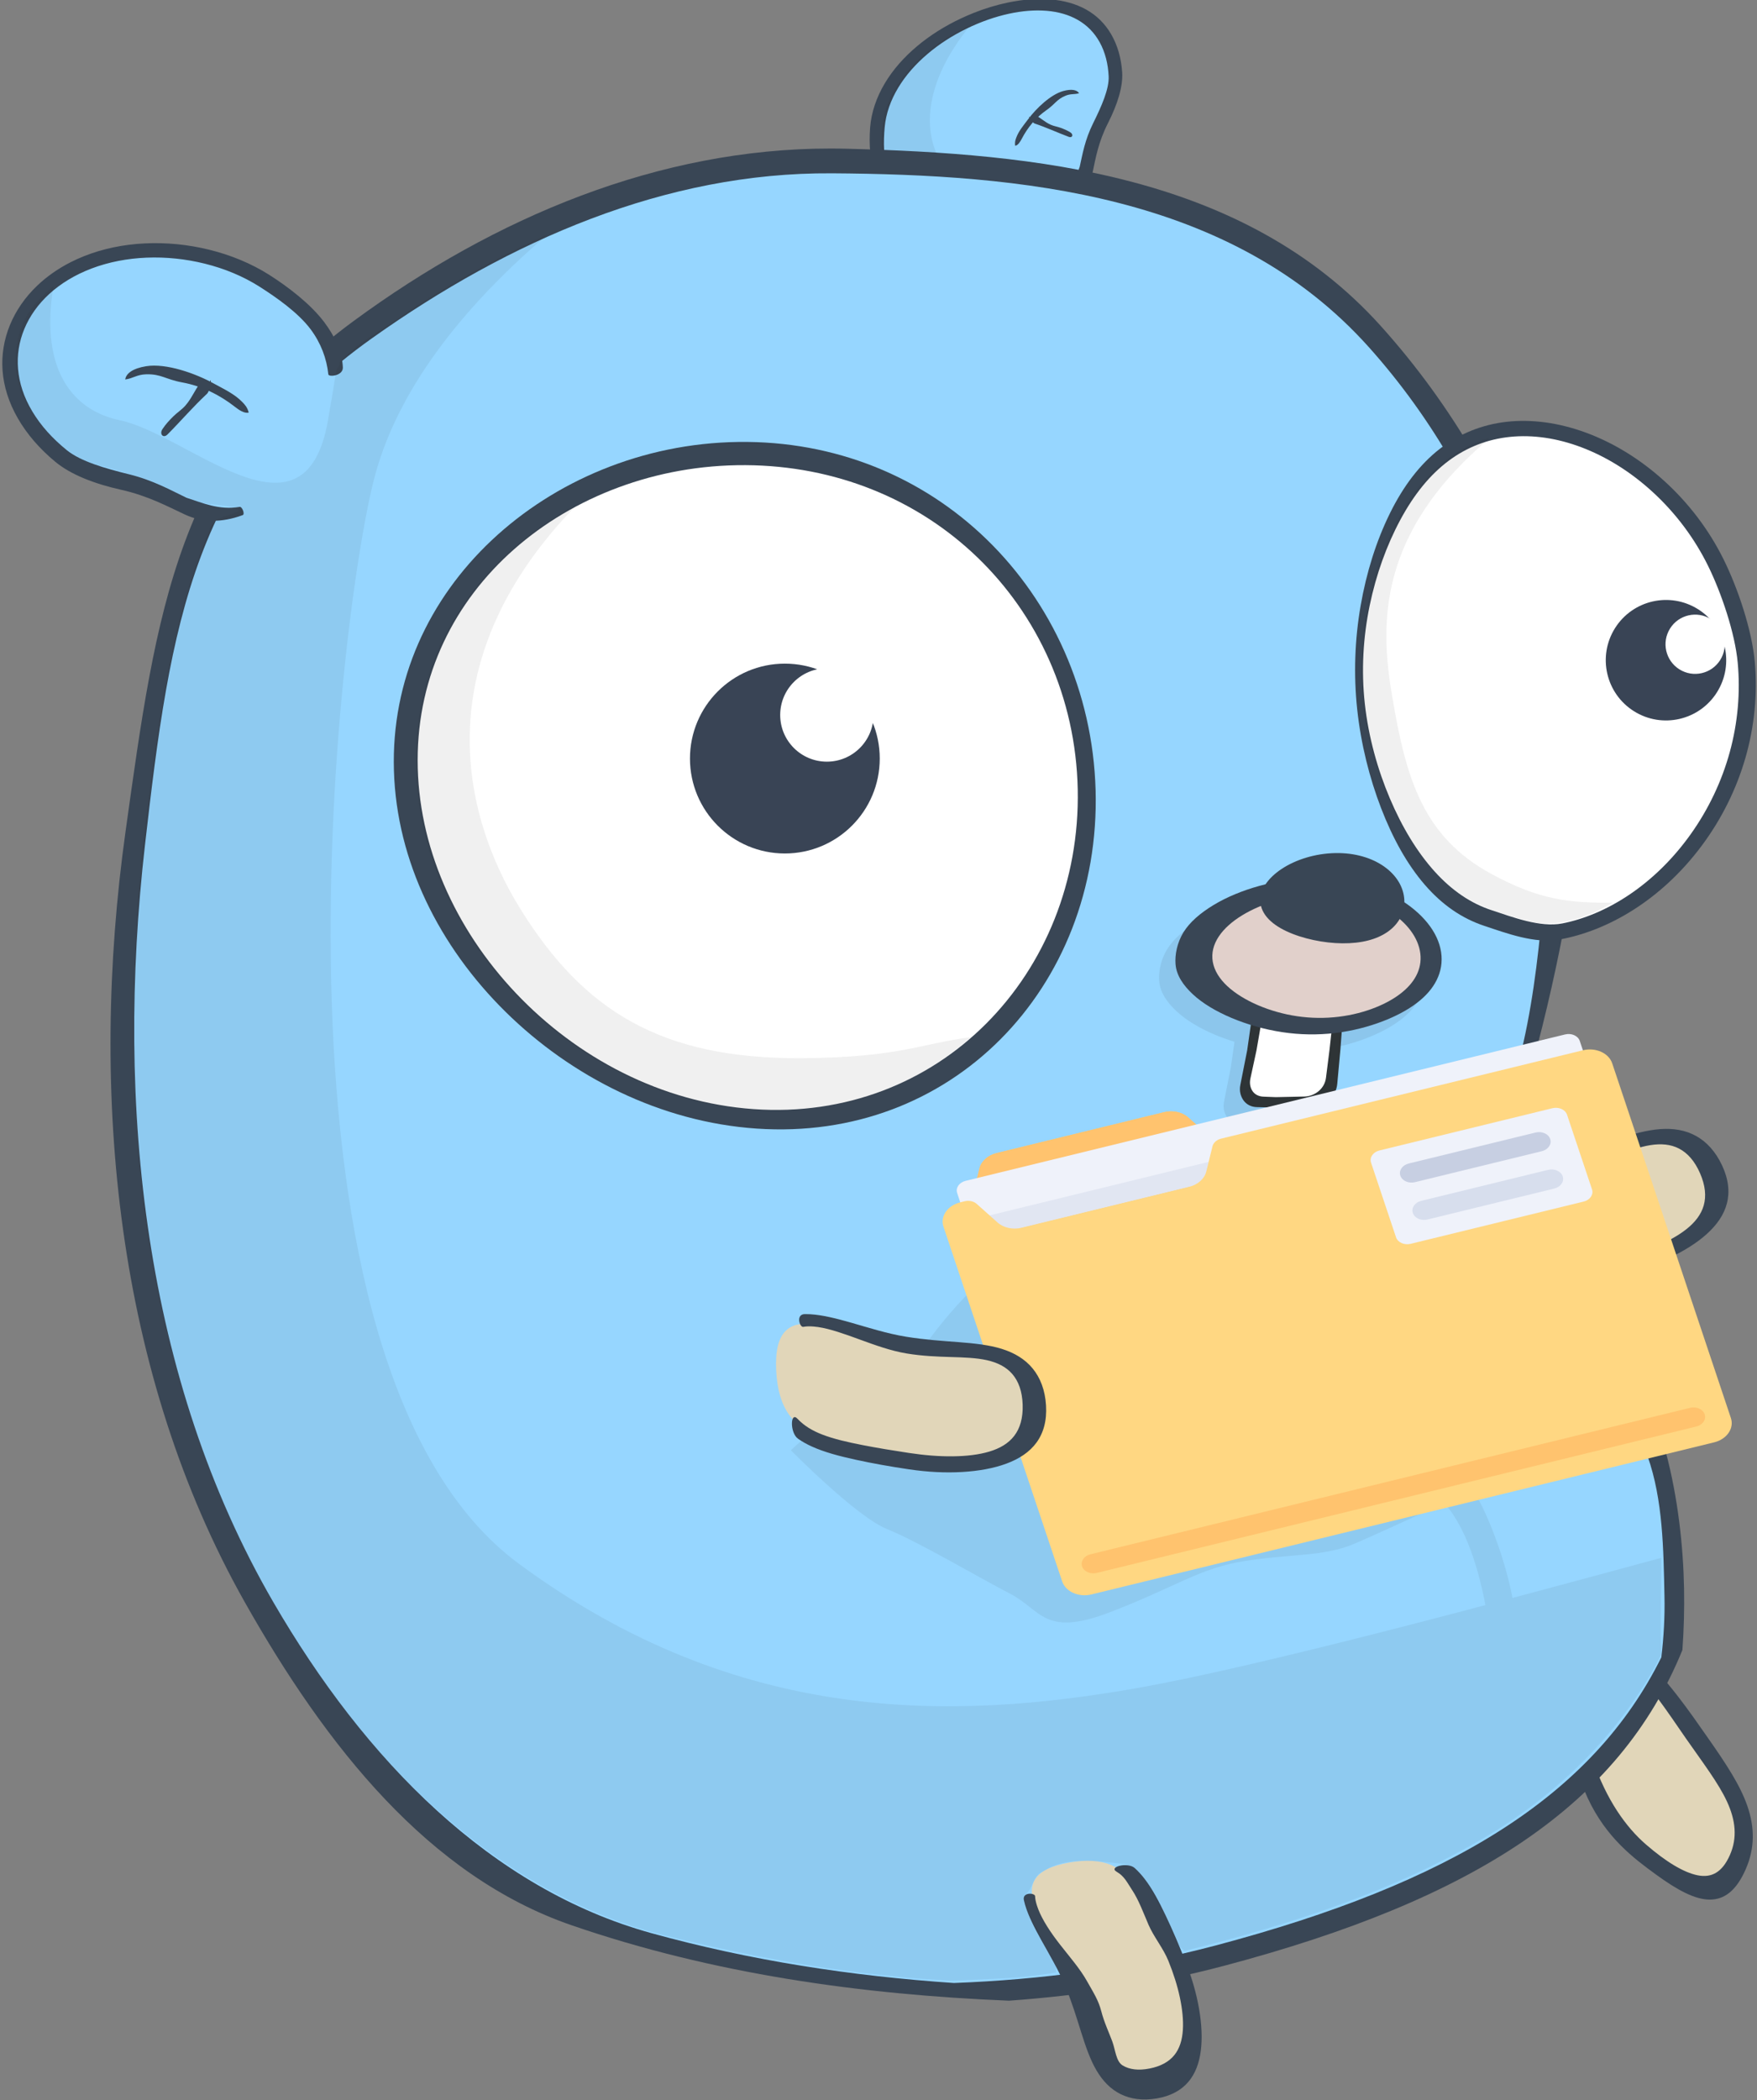 <?xml version="1.0" ?>
<!-- Created with Inkscape (http://www.inkscape.org/) -->
<svg xmlns="http://www.w3.org/2000/svg" xmlns:svg="http://www.w3.org/2000/svg" viewBox="0 0 113.424 135.527">
	<rect x="0" y="0" width="113.424" height="135.527" fill="#808080" stroke="none"/>
	<defs id="defs1">
		<clipPath clipPathUnits="userSpaceOnUse" id="clipPath3542">
			<rect id="rect3544" width="1093.424" height="1518.207" x="-1174.71" y="-295.407" fill="#0000ff" fill-rule="evenodd" stroke="#000000" stroke-width="1px" stroke-linecap="butt" stroke-linejoin="miter" stroke-opacity="1"/>
		</clipPath>
	</defs>
	<g id="layer1" transform="translate(-48.261,-4.732)" display="inline">
		<g id="g1" transform="matrix(0.282,0,0,0.282,43.261,-0.268)" enable-background="new">
			<g id="layer11" transform="translate(-159.493,-229.71)" display="inline"/>
			<g id="layer5" transform="matrix(1,0,0,1,-159.325,-229.493)" display="inline" opacity="1">
				<g id="g4815" transform="matrix(-0.329,0.174,0.201,0.283,93.069,282.825)" opacity="1">
					<path d="m -626.547,402.353 c 2.228,10.863 0.345,21.826 -3.867,31.425 -4.213,9.599 -10.552,17.861 -17.721,24.3 -7.169,6.439 -15.255,11.106 -24.572,13.614 -9.317,2.508 -20.95,4.469 -31.639,1.984 -10.689,-2.485 -18.069,-9.228 -24.094,-15.893 -6.025,-6.664 -12.359,-14.475 -22.965,-22.068 -10.606,-7.593 -20.865,-15.598 -25.161,-23.378 -4.296,-7.779 -7.008,-15.669 -7.815,-23.391 -0.807,-7.721 0.359,-14.559 3.123,-20.545 2.764,-5.985 7.126,-11.121 12.785,-15.409 5.66,-4.288 12.618,-7.736 20.642,-10.243 8.025,-2.507 17.113,-4.076 27.139,-4.415 10.027,-0.34 20.066,0.594 29.762,2.875 9.695,2.281 19.055,5.92 27.477,11.023 8.422,5.103 15.893,11.692 21.605,19.629 5.711,7.937 13.074,19.628 15.301,30.491 z" id="path4806" color="#000000" clip-rule="nonzero" display="inline" overflow="visible" opacity="1" isolation="auto" mix-blend-mode="normal" color-interpolation="sRGB" color-interpolation-filters="linearRGB" solid-color="#000000" solid-opacity="1" fill="#96d6ff" fill-opacity="1" fill-rule="nonzero" stroke="none" stroke-width="10" stroke-linecap="butt" stroke-linejoin="miter" stroke-miterlimit="4" stroke-dasharray="none" stroke-dashoffset="0" stroke-opacity="1" color-rendering="auto" image-rendering="auto" shape-rendering="auto" text-rendering="auto" enable-background="accumulate"/>
					<path transform="matrix(13.851,0,0,13.851,10133.213,-6001.611)" d="m -784.214,457.339 c -0.561,0.066 -1.081,0.181 -1.556,0.336 -0.633,0.207 -1.184,0.485 -1.635,0.827 -0.451,0.342 -0.802,0.747 -1.028,1.219 -0.226,0.472 -0.327,1.011 -0.274,1.62 0.052,0.609 0.253,1.234 0.58,1.849 0.327,0.616 0.99,1.252 1.835,1.842 0.846,0.589 1.357,1.205 1.825,1.729 0.467,0.521 1.135,0.854 2.024,0.927 0.103,0.008 0.123,-0.305 0.034,-0.329 -0.781,-0.203 -1.258,-0.72 -1.719,-1.111 -0.425,-0.466 -0.872,-1.014 -1.621,-1.546 -0.749,-0.532 -1.473,-1.093 -1.777,-1.639 -0.304,-0.546 -0.497,-1.1 -0.555,-1.642 -0.058,-0.542 0.025,-1.022 0.219,-1.443 0.195,-0.421 0.502,-0.784 0.902,-1.086 0.4,-0.303 0.891,-0.546 1.458,-0.724 0.284,-0.089 0.587,-0.161 0.907,-0.215 0.32,-0.053 0.658,-0.088 1.012,-0.102 0.708,-0.025 1.416,0.039 2.1,0.199 0.684,0.159 1.345,0.415 1.938,0.773 0.593,0.358 1.119,0.82 1.521,1.377 0.402,0.557 0.921,1.375 1.079,2.137 0.13,0.625 0.073,1.258 -0.133,1.834 -0.038,0.107 0.498,0.294 0.628,-0.011 0.243,-0.57 0.234,-1.241 0.103,-1.874 -0.178,-0.857 -0.69,-1.769 -1.137,-2.4 -0.446,-0.631 -1.031,-1.153 -1.689,-1.553 -0.658,-0.4 -1.387,-0.68 -2.143,-0.85 -0.756,-0.17 -1.54,-0.232 -2.325,-0.191 -0.196,0.01 -0.388,0.027 -0.575,0.048 z" id="path4808" color="#000000" clip-rule="nonzero" display="inline" overflow="visible" opacity="1" isolation="auto" mix-blend-mode="normal" color-interpolation="sRGB" color-interpolation-filters="linearRGB" solid-color="#000000" solid-opacity="1" fill="#394655" fill-opacity="1" fill-rule="nonzero" stroke="none" stroke-width="10" stroke-linecap="butt" stroke-linejoin="miter" stroke-miterlimit="4" stroke-dasharray="none" stroke-dashoffset="0" stroke-opacity="1" color-rendering="auto" image-rendering="auto" shape-rendering="auto" text-rendering="auto" enable-background="accumulate"/>
					<path id="path4810" d="m -753.772,413.022 c -0.137,-2.618 2.18,-4.948 7.219,-6.201 7.654,-1.903 20.038,1.846 27.938,5.672 4.334,2.099 8.89,3.891 12.666,7.194 1.282,1.121 2.518,2.283 3.369,4.409 -1.658,0.577 -4.105,-0.921 -5.873,-2.13 -6.968,-4.765 -14.695,-8.09 -22.677,-9.126 -6.716,-0.872 -8.869,-3.11 -14.755,-2.562 -3.726,0.347 -4.906,2.139 -7.887,2.745 z" color="#000000" clip-rule="nonzero" display="inline" overflow="visible" opacity="1" isolation="auto" mix-blend-mode="normal" color-interpolation="sRGB" color-interpolation-filters="linearRGB" solid-color="#000000" solid-opacity="1" fill="#394655" fill-opacity="1" fill-rule="nonzero" stroke="none" stroke-width="10" stroke-linecap="butt" stroke-linejoin="miter" stroke-miterlimit="4" stroke-dasharray="none" stroke-dashoffset="0" stroke-opacity="1" color-rendering="auto" image-rendering="auto" shape-rendering="auto" text-rendering="auto" enable-background="accumulate"/>
					<path id="path4813" d="m -720.17,411.684 c 0.285,-2.325 0.87,3.904 -0.319,5.46 -4.46,5.84 -8.203,12.321 -12.421,18.365 -1.374,1.968 -3.295,0.041 -2.427,-2.099 0.881,-2.174 2.061,-3.999 3.349,-5.815 1.208,-1.701 2.814,-3.058 3.888,-4.86 2.066,-3.463 2.396,-6.629 4.254,-10.239 0.637,-1.238 3.522,0.425 3.674,-0.809 z" color="#000000" clip-rule="nonzero" display="inline" overflow="visible" opacity="1" isolation="auto" mix-blend-mode="normal" color-interpolation="sRGB" color-interpolation-filters="linearRGB" solid-color="#000000" solid-opacity="1" fill="#394655" fill-opacity="1" fill-rule="nonzero" stroke="none" stroke-width="10" stroke-linecap="butt" stroke-linejoin="miter" stroke-miterlimit="4" stroke-dasharray="none" stroke-dashoffset="0" stroke-opacity="1" color-rendering="auto" image-rendering="auto" shape-rendering="auto" text-rendering="auto" enable-background="accumulate"/>
				</g>
				<g id="g4710" transform="matrix(-0.697,0.223,0.418,0.922,562.864,-101.636)" display="inline" enable-background="new">
					<path id="path4706" d="m 423.503,581.835 c -0.004,4.4 -1.198,7.589 -3.375,9.828 -2.177,2.24 -5.332,3.552 -9.146,4.443 -3.815,0.891 -8.282,1.395 -13.057,1.838 -4.774,0.443 -9.852,0.791 -14.95,1.099 -5.098,0.309 -9.945,0.347 -14.402,0.086 -4.457,-0.261 -8.524,-0.799 -11.993,-1.712 -3.469,-0.913 -6.337,-2.214 -8.356,-4.093 -2.019,-1.879 -3.187,-4.345 -3.255,-7.511 -0.068,-3.166 0.998,-5.486 2.925,-7.084 1.927,-1.598 4.712,-2.464 8.1,-2.847 3.387,-0.383 7.373,-0.283 11.77,-0.161 4.398,0.123 9.211,0.235 14.332,-0.122 5.121,-0.357 10.272,-1.473 15.16,-2.541 4.889,-1.067 9.504,-2.051 13.438,-2.271 3.934,-0.22 7.178,0.323 9.398,2.046 2.221,1.723 3.414,4.599 3.41,9 z" color="#000000" clip-rule="nonzero" display="inline" overflow="visible" opacity="1" isolation="auto" mix-blend-mode="normal" color-interpolation="sRGB" color-interpolation-filters="linearRGB" solid-color="#000000" solid-opacity="1" fill="#e1d6b9" fill-opacity="1" fill-rule="nonzero" stroke="none" stroke-width="10" stroke-linecap="butt" stroke-linejoin="miter" stroke-miterlimit="4" stroke-dasharray="none" stroke-dashoffset="0" stroke-opacity="1" color-rendering="auto" image-rendering="auto" shape-rendering="auto" text-rendering="auto" enable-background="accumulate"/>
					<path id="path4708" d="m 411.914,568.549 c -3.75,-0.027 -8.087,0.54 -12.762,1.287 -5.343,0.854 -11.107,1.921 -17.01,2.326 -5.903,0.406 -11.411,0.383 -16.447,0.414 -5.036,0.031 -9.604,0.161 -13.508,0.859 -3.903,0.699 -7.135,1.967 -9.408,3.969 -2.273,2.001 -3.585,4.717 -3.652,8.176 -0.067,3.459 1.218,6.307 3.543,8.58 2.325,2.273 5.688,3.979 9.762,5.25 4.074,1.271 8.852,2.119 14.057,2.598 5.204,0.479 10.834,0.561 16.703,0.223 5.869,-0.339 11.471,-0.787 16.605,-1.35 5.134,-0.563 9.793,-1.224 13.707,-2.344 1.489,-0.426 2.867,-0.929 4.127,-1.52 2.545,-1.193 2.05,-6.172 -0.1,-4.541 -1.992,1.512 -4.56,2.504 -7.57,3.207 -3.669,0.857 -7.967,1.341 -12.559,1.768 -4.592,0.426 -9.475,0.76 -14.379,1.057 -4.904,0.297 -9.565,0.335 -13.852,0.084 -4.287,-0.251 -8.199,-0.769 -11.535,-1.646 -3.337,-0.878 -6.095,-2.13 -8.037,-3.938 -1.942,-1.808 -3.066,-4.178 -3.131,-7.223 -0.065,-3.045 0.961,-5.278 2.814,-6.814 1.853,-1.537 4.531,-2.37 7.789,-2.738 3.258,-0.368 7.093,-0.272 11.322,-0.154 4.23,0.118 8.858,0.226 13.783,-0.117 4.926,-0.343 9.88,-1.417 14.582,-2.443 4.702,-1.027 9.14,-1.972 12.924,-2.184 0.473,-0.026 0.937,-0.042 1.389,-0.045 1.16,-0.007 2.25,0.044 3.25,0.236 1.153,0.222 2.315,-2.861 -0.838,-2.928 -0.512,-0.011 -1.035,-0.045 -1.57,-0.049 z" color="#000000" clip-rule="nonzero" display="inline" overflow="visible" opacity="1" isolation="auto" mix-blend-mode="normal" color-interpolation="sRGB" color-interpolation-filters="linearRGB" solid-color="#000000" solid-opacity="1" fill="#394655" fill-opacity="1" fill-rule="nonzero" stroke="none" stroke-width="10" stroke-linecap="butt" stroke-linejoin="miter" stroke-miterlimit="4" stroke-dasharray="none" stroke-dashoffset="0" stroke-opacity="1" color-rendering="auto" image-rendering="auto" shape-rendering="auto" text-rendering="auto" enable-background="accumulate"/>
				</g>
				<g id="g4682" transform="matrix(-0.119,0.603,1.361,0.309,88.825,44.522)" display="inline" opacity="1">
					<path id="path4678" d="m 767.299,387.327 c 11.123,7.966 31.778,11.3 44.732,15.545 12.954,4.245 18.149,9.359 22.129,13.373 3.98,4.013 5.944,7.145 4.718,9.527 -1.226,2.383 -5.544,3.994 -14.001,4.812 -8.458,0.818 -15.91,0.121 -23.024,-1.726 -7.114,-1.846 -13.807,-4.866 -21.706,-8.603 -7.899,-3.736 -17.327,-8.051 -25.811,-14.184 -8.484,-6.134 -17.623,-13.9 -23.142,-24.134 -5.519,-10.234 -5.782,-21.344 -5.371,-30.883 0.411,-9.539 1.511,-17.554 2.716,-23.749 1.205,-6.196 2.715,-10.674 4.771,-13.67 2.056,-2.995 4.652,-4.527 7.719,-4.527 3.068,0 5.704,1.831 7.625,5.499 1.922,3.668 3.048,9.244 3.286,16.76 0.239,7.516 -0.671,17.081 0.34,27.198 1.012,10.118 3.895,20.795 15.018,28.761 z" color="#000000" clip-rule="nonzero" display="inline" overflow="visible" opacity="1" isolation="auto" mix-blend-mode="normal" color-interpolation="sRGB" color-interpolation-filters="linearRGB" solid-color="#000000" solid-opacity="1" fill="#394655" fill-opacity="1" fill-rule="nonzero" stroke="none" stroke-width="10" stroke-linecap="butt" stroke-linejoin="miter" stroke-miterlimit="4" stroke-dasharray="none" stroke-dashoffset="0" stroke-opacity="1" color-rendering="auto" image-rendering="auto" shape-rendering="auto" text-rendering="auto" enable-background="accumulate"/>
					<path id="path4680" d="m 760.817,387.615 c 8.354,7.229 23.404,11.345 36.928,14.854 13.524,3.51 21.763,7.51 26.414,11.295 4.651,3.785 7.043,6.961 6.893,9.28 -0.151,2.319 -3.072,3.852 -9.994,4.537 -6.922,0.685 -13.125,-0.18 -19.189,-2.158 -6.064,-1.979 -12.013,-5.066 -19.623,-8.648 -7.61,-3.582 -16.945,-7.618 -24.989,-13.215 -8.045,-5.597 -15.823,-12.654 -20.902,-21.246 -5.079,-8.592 -6.013,-17.801 -5.992,-25.919 0.022,-8.118 0.935,-15.149 1.866,-20.67 0.932,-5.521 2.017,-9.597 3.383,-12.305 1.366,-2.708 3.035,-4.069 5.02,-4.014 1.985,0.056 3.577,1.847 4.614,5.275 1.038,3.428 1.447,8.544 1.474,15.153 0.026,6.608 -0.436,14.761 0.913,23.275 1.35,8.514 4.831,17.275 13.184,24.504 z" color="#000000" clip-rule="nonzero" display="inline" overflow="visible" opacity="1" isolation="auto" mix-blend-mode="normal" color-interpolation="sRGB" color-interpolation-filters="linearRGB" solid-color="#000000" solid-opacity="1" fill="#e1d6b9" fill-opacity="1" fill-rule="nonzero" stroke="none" stroke-width="10" stroke-linecap="butt" stroke-linejoin="miter" stroke-miterlimit="4" stroke-dasharray="none" stroke-dashoffset="0" stroke-opacity="1" color-rendering="auto" image-rendering="auto" shape-rendering="auto" text-rendering="auto" enable-background="accumulate"/>
				</g>
				<g id="g4533-2" transform="matrix(-0.601,0.322,0.539,0.774,526.126,47.501)" display="inline"/>
				<path d="m 367.218,281.211 c 1.269,4.8e-4 2.539,0.018 3.812,0.051 42.777,1.126 90.704,5.695 122.104,40.549 32.84,36.452 50.862,87.74 42.477,134.74 -3.706,20.769 -10.981,49.474 -17.742,62.407 -7.114,13.609 -19.805,12.641 -20.033,14.6 -0.958,8.234 28.658,0.035 45.921,17.563 14.063,14.279 18.471,40.718 18.812,59.65 0.082,4.561 -0.028,9.278 -0.377,14.042 -14.491,35.534 -47.687,57.079 -104.821,72.237 -16.353,4.338 -32.983,6.841 -49.341,8.013 -33.947,-1.396 -67.796,-6.132 -100.139,-17.267 -32.656,-11.242 -56.145,-40.9 -74.773,-73.885 -29.475,-52.193 -35.755,-116.165 -27.316,-176.468 7.061,-50.451 11.657,-86.981 52.224,-116.772 32.346,-23.755 69.85,-39.476 109.191,-39.461 z" id="path4609" color="#000000" clip-rule="nonzero" display="inline" overflow="visible" opacity="1" isolation="auto" mix-blend-mode="normal" color-interpolation="sRGB" color-interpolation-filters="linearRGB" solid-color="#000000" solid-opacity="1" fill="#394655" fill-opacity="1" fill-rule="nonzero" stroke="none" stroke-width="1.428" stroke-linecap="butt" stroke-linejoin="miter" stroke-miterlimit="4" stroke-dasharray="none" stroke-dashoffset="0" stroke-opacity="1" color-rendering="auto" image-rendering="auto" shape-rendering="auto" text-rendering="auto" enable-background="accumulate"/>
				<path d="m 367.427,286.882 c 42.992,0.291 91.454,4.581 122.979,39.778 29.315,32.729 43.708,77.17 40.479,119.645 -1.85,24.335 -4.253,46.894 -15.338,68.525 -7.406,14.45 -25.662,16.948 -25.751,21.457 -0.06,3.038 12.817,2.291 36.46,9.338 18.236,5.436 21.087,15.451 27.966,34.849 3.544,9.995 3.636,21.403 3.864,32.075 0.099,4.623 -0.16,9.286 -0.718,13.931 -15.761,31.816 -48.31,51.693 -101.984,65.933 -19.904,5.281 -40.222,7.85 -59.956,8.597 -23.421,-1.578 -46.676,-5.157 -69.3,-11.417 -36.531,-10.108 -65.447,-39.434 -86.516,-75.756 -29.608,-51.043 -36.189,-113.605 -29.37,-173.225 5.795,-50.671 11.029,-86.899 51.98,-115.99 31.478,-22.361 67.208,-37.995 105.205,-37.738 z" id="path4611" color="#000000" clip-rule="nonzero" display="inline" overflow="visible" opacity="1" isolation="auto" mix-blend-mode="normal" color-interpolation="sRGB" color-interpolation-filters="linearRGB" solid-color="#000000" solid-opacity="1" fill="#96d6ff" fill-opacity="1" fill-rule="nonzero" stroke="none" stroke-width="1.428" stroke-linecap="butt" stroke-linejoin="miter" stroke-miterlimit="4" stroke-dasharray="none" stroke-dashoffset="0" stroke-opacity="1" color-rendering="auto" image-rendering="auto" shape-rendering="auto" text-rendering="auto" enable-background="accumulate"/>
				<path d="m 550.045,566.155 c -8.015,-17.952 -33.297,-29.549 -59.908,-26.351 -36.434,4.379 -107.009,29.173 -108.838,27.453 32.96,-15.327 80.7,-26.255 112.654,-35.453 11.181,-3.219 19.355,-9.695 24.103,-20.914 0,0 -4.419,9.993 -4.751,10.241 -0.331,0.249 -7.789,5.966 -7.789,5.966 0,0 -6.795,3.48 -7.292,3.729 -0.497,0.249 -4.806,3.397 -4.806,3.397 0,0 2.154,1.574 2.983,1.823 0.829,0.249 2.983,1.657 4.64,1.823 1.657,0.166 7.126,0.663 11.932,1.409 4.806,0.746 15.081,3.232 17.484,4.392 2.403,1.16 7.623,4.06 7.872,4.475 0.249,0.414 11.715,18.01 11.715,18.01 z" id="path4629" opacity="1" fill="#394655" fill-opacity="1" stroke="none" stroke-width="4.688" stroke-linecap="round" stroke-miterlimit="4" stroke-dasharray="none" stroke-opacity="0.633"/>
				<g transform="matrix(-0.198,-0.647,0.921,-0.168,-30.331,1045.227)" id="g4674" display="inline" opacity="1">
					<path d="m 423.503,581.835 c -0.004,4.4 -1.198,7.589 -3.375,9.828 -2.177,2.24 -5.332,3.552 -9.146,4.443 -3.815,0.891 -8.282,1.395 -13.057,1.838 -4.774,0.443 -9.852,0.791 -14.95,1.099 -5.098,0.309 -9.945,0.347 -14.402,0.086 -4.457,-0.261 -8.524,-0.799 -11.993,-1.712 -3.469,-0.913 -6.337,-2.214 -8.356,-4.093 -2.019,-1.879 -3.187,-4.345 -3.255,-7.511 -0.068,-3.166 0.998,-5.486 2.925,-7.084 1.927,-1.598 4.712,-2.464 8.1,-2.847 3.387,-0.383 7.373,-0.283 11.77,-0.161 4.398,0.123 9.211,0.235 14.332,-0.122 5.121,-0.357 10.272,-1.473 15.16,-2.541 4.889,-1.067 9.504,-2.051 13.438,-2.271 3.934,-0.22 7.178,0.323 9.398,2.046 2.221,1.723 3.414,4.599 3.41,9 z" id="path4670" color="#000000" clip-rule="nonzero" display="inline" overflow="visible" opacity="1" isolation="auto" mix-blend-mode="normal" color-interpolation="sRGB" color-interpolation-filters="linearRGB" solid-color="#000000" solid-opacity="1" fill="#e1d6b9" fill-opacity="1" fill-rule="nonzero" stroke="none" stroke-width="10" stroke-linecap="butt" stroke-linejoin="miter" stroke-miterlimit="4" stroke-dasharray="none" stroke-dashoffset="0" stroke-opacity="1" color-rendering="auto" image-rendering="auto" shape-rendering="auto" text-rendering="auto" enable-background="accumulate"/>
					<path d="m 411.914,568.549 c -3.75,-0.027 -8.087,0.54 -12.762,1.287 -5.343,0.854 -11.107,1.921 -17.01,2.326 -5.903,0.406 -11.411,0.383 -16.447,0.414 -5.036,0.031 -9.604,0.161 -13.508,0.859 -3.903,0.699 -7.135,1.967 -9.408,3.969 -2.273,2.001 -3.585,4.717 -3.652,8.176 -0.067,3.459 1.218,6.307 3.543,8.58 2.325,2.273 5.688,3.979 9.762,5.25 4.074,1.271 8.852,2.119 14.057,2.598 5.204,0.479 10.834,0.561 16.703,0.223 5.869,-0.339 11.471,-0.787 16.605,-1.35 5.134,-0.563 9.793,-1.224 13.707,-2.344 1.489,-0.426 2.867,-0.929 4.127,-1.52 2.545,-1.193 2.05,-6.172 -0.1,-4.541 -1.992,1.512 -4.144,1.682 -7.157,2.351 -3.673,0.815 -8.181,0.991 -12.55,1.343 -4.369,0.352 -8.779,1.784 -13.313,2.077 -4.534,0.293 -8.868,0.328 -12.932,0.07 -4.064,-0.258 -7.857,-0.781 -11.125,-1.643 -3.268,-0.862 -5.997,-2.08 -7.885,-3.814 -1.888,-1.734 -2.925,-3.987 -2.979,-6.801 -0.053,-2.814 0.902,-4.819 2.669,-6.106 1.767,-1.286 5.617,-0.585 8.692,-0.714 3.075,-0.129 6.906,-0.545 10.788,-0.417 3.881,0.128 6.546,-0.481 11.048,-1.214 4.503,-0.733 9.152,-2.343 13.887,-3.721 4.735,-1.378 9.225,-2.343 13.009,-2.554 0.473,-0.026 0.937,-0.042 1.389,-0.045 1.16,-0.007 2.25,0.044 3.25,0.236 1.153,0.222 2.315,-2.861 -0.838,-2.928 -0.512,-0.011 -1.035,-0.045 -1.57,-0.049 z" id="path4672" color="#000000" clip-rule="nonzero" display="inline" overflow="visible" opacity="1" isolation="auto" mix-blend-mode="normal" color-interpolation="sRGB" color-interpolation-filters="linearRGB" solid-color="#000000" solid-opacity="1" fill="#394655" fill-opacity="1" fill-rule="nonzero" stroke="none" stroke-width="10" stroke-linecap="butt" stroke-linejoin="miter" stroke-miterlimit="4" stroke-dasharray="none" stroke-dashoffset="0" stroke-opacity="1" color-rendering="auto" image-rendering="auto" shape-rendering="auto" text-rendering="auto" enable-background="accumulate"/>
				</g>
				<g transform="matrix(0.383,-0.182,0.182,0.383,415.726,54.495)" id="g4804" opacity="1">
					<path id="path4796" d="m -626.573,401.696 c 2.247,11.351 0.367,22.389 -3.843,32.038 -4.211,9.649 -10.55,17.905 -17.719,24.344 -7.169,6.439 -15.255,11.111 -24.572,13.611 -9.317,2.5 -20.95,4.472 -31.645,1.828 -10.696,-2.644 -18.092,-9.812 -24.148,-17.251 -6.056,-7.438 -12.443,-16.567 -23.097,-25.359 -10.654,-8.793 -20.952,-17.788 -25.301,-26.873 -4.348,-9.085 -7.115,-18.361 -7.98,-27.522 -0.865,-9.161 0.247,-17.364 2.962,-24.584 2.715,-7.22 7.032,-13.455 12.661,-18.537 5.628,-5.082 12.567,-9.011 20.592,-11.489 8.026,-2.479 17.135,-3.505 27.209,-2.667 10.074,0.838 20.181,3.472 29.952,7.653 9.771,4.181 19.214,9.909 27.712,16.897 8.497,6.989 16.035,15.24 21.796,24.416 5.761,9.176 13.174,22.145 15.421,33.495 z" color="#000000" clip-rule="nonzero" display="inline" overflow="visible" opacity="1" isolation="auto" mix-blend-mode="normal" color-interpolation="sRGB" color-interpolation-filters="linearRGB" solid-color="#000000" solid-opacity="1" fill="#96d6ff" fill-opacity="1" fill-rule="nonzero" stroke="none" stroke-width="10" stroke-linecap="butt" stroke-linejoin="miter" stroke-miterlimit="4" stroke-dasharray="none" stroke-dashoffset="0" stroke-opacity="1" color-rendering="auto" image-rendering="auto" shape-rendering="auto" text-rendering="auto" enable-background="accumulate"/>
					<path transform="matrix(13.851,0,0,13.851,10133.213,-6001.611)" id="path4798" d="m -784.271,455.904 c -0.563,0.015 -1.084,0.107 -1.559,0.262 -0.633,0.207 -1.182,0.527 -1.631,0.935 -0.448,0.408 -0.796,0.904 -1.018,1.475 -0.222,0.572 -0.318,1.218 -0.262,1.937 0.057,0.719 0.261,1.447 0.592,2.157 0.331,0.71 0.996,1.419 1.845,2.083 0.849,0.664 1.363,1.369 1.834,1.939 0.469,0.568 1.137,0.91 2.027,0.99 0.103,0.009 0.123,-0.313 0.034,-0.339 -0.781,-0.217 -1.26,-0.776 -1.723,-1.215 -0.428,-0.524 -0.878,-1.166 -1.631,-1.785 -0.752,-0.619 -1.479,-1.252 -1.787,-1.892 -0.308,-0.64 -0.505,-1.293 -0.566,-1.938 -0.062,-0.645 0.017,-1.222 0.208,-1.73 0.191,-0.509 0.495,-0.949 0.893,-1.307 0.398,-0.358 0.887,-0.635 1.454,-0.81 0.284,-0.087 0.588,-0.149 0.909,-0.182 0.321,-0.033 0.66,-0.037 1.016,-0.008 0.712,0.059 1.424,0.244 2.114,0.538 0.69,0.294 1.356,0.698 1.955,1.19 0.599,0.492 1.129,1.073 1.535,1.719 0.406,0.646 0.928,1.559 1.088,2.358 0.131,0.656 0.075,1.299 -0.131,1.88 -0.038,0.108 0.498,0.304 0.628,-0.002 0.243,-0.571 0.234,-1.245 0.102,-1.897 -0.179,-0.883 -0.694,-1.871 -1.144,-2.587 -0.45,-0.716 -1.039,-1.358 -1.703,-1.899 -0.663,-0.54 -1.399,-0.98 -2.161,-1.296 -0.762,-0.317 -1.552,-0.512 -2.34,-0.564 -0.197,-0.013 -0.39,-0.016 -0.578,-0.012 z" color="#000000" clip-rule="nonzero" display="inline" overflow="visible" opacity="1" isolation="auto" mix-blend-mode="normal" color-interpolation="sRGB" color-interpolation-filters="linearRGB" solid-color="#000000" solid-opacity="1" fill="#394655" fill-opacity="1" fill-rule="nonzero" stroke="none" stroke-width="10" stroke-linecap="butt" stroke-linejoin="miter" stroke-miterlimit="4" stroke-dasharray="none" stroke-dashoffset="0" stroke-opacity="1" color-rendering="auto" image-rendering="auto" shape-rendering="auto" text-rendering="auto" enable-background="accumulate"/>
					<path id="path4800" d="m -730.273,382.913 c 1.807,-2.764 6.313,-3.63 13.246,-1.617 10.531,3.058 22.434,14.978 28.948,24.047 3.573,4.975 7.642,9.783 9.648,15.624 0.681,1.983 1.276,3.978 0.689,6.704 -2.406,-0.494 -4.187,-3.623 -5.38,-6.013 -4.7,-9.42 -11.386,-17.865 -20.095,-24.139 -7.328,-5.279 -8.205,-8.972 -15.615,-12.257 -4.691,-2.08 -7.441,-1.021 -11.441,-2.349 z" color="#000000" clip-rule="nonzero" display="inline" overflow="visible" opacity="1" isolation="auto" mix-blend-mode="normal" color-interpolation="sRGB" color-interpolation-filters="linearRGB" solid-color="#000000" solid-opacity="1" fill="#394655" fill-opacity="1" fill-rule="nonzero" stroke="none" stroke-width="10" stroke-linecap="butt" stroke-linejoin="miter" stroke-miterlimit="4" stroke-dasharray="none" stroke-dashoffset="0" stroke-opacity="1" color-rendering="auto" image-rendering="auto" shape-rendering="auto" text-rendering="auto" enable-background="accumulate"/>
					<path id="path4802" d="m -689.319,403.5 c 2.088,-2.189 -1.902,4.556 -4.485,5.369 -9.694,3.052 -19.018,7.226 -28.578,10.645 -3.113,1.113 -3.948,-2.11 -1.307,-3.73 2.683,-1.645 5.457,-2.739 8.355,-3.752 2.716,-0.949 5.644,-1.285 8.277,-2.424 5.061,-2.187 7.833,-5.206 12.758,-7.68 1.689,-0.849 3.868,2.736 4.976,1.574 z" color="#000000" clip-rule="nonzero" display="inline" overflow="visible" opacity="1" isolation="auto" mix-blend-mode="normal" color-interpolation="sRGB" color-interpolation-filters="linearRGB" solid-color="#000000" solid-opacity="1" fill="#394655" fill-opacity="1" fill-rule="nonzero" stroke="none" stroke-width="10" stroke-linecap="butt" stroke-linejoin="miter" stroke-miterlimit="4" stroke-dasharray="none" stroke-dashoffset="0" stroke-opacity="1" color-rendering="auto" image-rendering="auto" shape-rendering="auto" text-rendering="auto" enable-background="accumulate"/>
				</g>
			</g>
			<g id="layer6" transform="translate(-22.469,-107.815)" opacity="0.07">
				<path d="m 410.734,402.674 c -22.122,5.912 -47.244,11.631 -70.615,16.373 -48.79,9.899 -67.177,36.062 -78.49,54.447 l 6.877,-1.68 c 36.645,-15.307 75.758,-23.232 113.484,-35.27 12.098,-3.473 21.06,-13.529 25.504,-25.01 1.186,-2.922 2.258,-5.879 3.24,-8.861 z" transform="scale(0.937)" id="path4829" opacity="1" fill="#1e1e1e" fill-opacity="1" stroke="none" stroke-width="3.536" stroke-linecap="round" stroke-miterlimit="4" stroke-dasharray="none" stroke-opacity="1"/>
				<path d="m 176.74,191.193 c -12.023,5.356 -23.558,11.86 -34.445,19.053 -5.419,4.111 -12.048,7.059 -16.457,12.311 0.089,0.62 -0.235,1.16 -0.715,1.549 -0.662,4.188 -1.368,8.377 -2.086,12.508 -5.657,32.527 -33.942,3.536 -50.912,0 -10.527,-2.193 -19.681,-11.2 -16.18,-32.734 -1.579,1.235 -3.051,2.638 -4.393,4.225 -5.279,6.03 -6.06,15.295 -3.236,22.568 4.226,7.6 10.488,15.225 19.426,17.115 7.922,1.962 15.287,5.436 22.82,8.438 3.387,1.472 7.752,0.611 10.766,2.428 -2.434,1.642 -6.472,1.232 -7.285,4.857 -9.479,22.451 -12.471,46.968 -15.553,70.951 -3.622,29.345 -3.81,59.077 -1.186,88.51 5.062,45.876 20.801,91.176 49.363,127.805 19.957,26.392 47.352,48.608 80.109,56.244 22.474,5.533 45.447,9.513 68.578,10.697 8.527,-0.401 17.188,-0.507 25.58,-2.025 0.382,-2.82 -2.618,-5.577 -3.496,-8.246 -1.447,-3.423 -4.198,-6.886 -4.158,-10.639 2.14,-1.543 1.84,-4.8 4.658,-5.896 5.555,-3.574 12.84,-2.42 18.941,-1.758 5.753,0.524 7.147,7.193 9.875,11.229 2.124,3.09 2.42,7.874 5.559,10.062 26.172,-6.524 52.36,-14.891 75.512,-29.045 17.053,-10.549 31.724,-25.286 40.908,-43.201 -0.321,-7.867 0.097,-15.83 0.023,-23.748 -36.466,9.914 -97.746,26.518 -128.438,31.877 -44.548,7.778 -96.875,9.191 -150.615,-30.407 -65.7,-48.41 -44.548,-229.809 -35.356,-265.165 4.798,-18.454 17.907,-38.644 42.391,-59.561 z" transform="scale(0.937)" id="path4834" opacity="1" fill="#1e1e1e" fill-opacity="1" stroke="none" stroke-width="5" stroke-linecap="round" stroke-miterlimit="4" stroke-dasharray="none" stroke-opacity="1"/>
				<path d="m 221.25,457.423 c 0,0 15,15.234 22.031,18.047 7.031,2.812 20.859,11.016 28.125,14.766 7.266,3.75 7.734,10.078 22.969,4.219 15.234,-5.859 20.391,-10.078 30.938,-11.719 10.547,-1.641 18.047,-0.938 25.078,-3.984 7.031,-3.047 23.906,-10.781 28.594,-13.359 4.688,-2.578 9.609,-2.578 13.828,-3.984 4.219,-1.406 17.109,-0.234 19.453,-3.75 2.344,-3.516 3.75,-3.984 3.047,-6.562 -0.703,-2.578 -7.031,-15 -15,-16.875 -7.969,-1.875 -14.766,-2.344 -36.562,-1.875 -21.797,0.469 -18.75,-1.172 -39.141,4.453 -20.391,5.625 -14.766,10.781 -37.266,12.891 -22.5,2.109 -17.109,2.109 -29.531,1.641 -12.422,-0.469 -11.719,-0.234 -19.688,-1.641 -7.969,-1.406 -16.875,7.734 -16.875,7.734 z" id="path4842" opacity="1" fill="#1e1e1e" fill-opacity="1" stroke="none" stroke-width="4.688" stroke-linecap="round" stroke-miterlimit="4" stroke-dasharray="none" stroke-opacity="1"/>
				<path d="m 364.922,465.158 c 15,5.859 16.875,39.609 16.875,39.609 0,0 3.984,3.281 4.219,-0.703 5.369,-7.307 -8.34,-45.035 -13.828,-41.484 z" id="path4844" opacity="1" fill="#1e1e1e" fill-opacity="1" stroke="none" stroke-width="4.688" stroke-linecap="round" stroke-miterlimit="4" stroke-dasharray="none" stroke-opacity="1"/>
				<path d="m 280.102,140.029 c -3.312,1.492 -6.457,3.367 -9.346,5.529 -5.8,4.435 -10.879,10.555 -12.154,17.928 -0.293,2.257 -0.378,4.574 -0.326,6.828 0.546,0.717 1.766,0.281 2.596,0.479 3.606,0.164 7.211,0.365 10.812,0.609 -3.094,-7.058 -2.405,-18.245 8.418,-31.373 z" transform="scale(0.937)" id="path4846" display="inline" opacity="1" fill="#1e1e1e" fill-opacity="1" stroke="none" stroke-width="0.884" stroke-linecap="round" stroke-miterlimit="4" stroke-dasharray="none" stroke-opacity="1" enable-background="new"/>
			</g>
			<g id="layer2" transform="translate(-159.493,-229.71)" display="inline">
				<g transform="matrix(-0.705,0,0,0.705,653.337,199.479)" id="g4639">
					<path d="m 547.428,318.165 c -0.44,14.772 -4.129,29.027 -10.39,42.253 -6.261,13.226 -15.092,25.427 -25.805,35.997 -10.713,10.57 -23.304,19.508 -37.118,26.09 -13.814,6.582 -28.851,10.803 -44.502,11.862 -15.651,1.059 -30.441,-1.158 -43.818,-6.168 -13.377,-5.009 -25.34,-12.807 -35.301,-22.804 -9.96,-9.997 -17.916,-22.19 -23.266,-35.908 -5.35,-13.718 -8.091,-28.959 -7.642,-44.981 0.45,-16.022 4.044,-31.294 10.142,-45.079 6.098,-13.785 14.696,-26.082 25.17,-36.257 10.474,-10.176 22.822,-18.23 36.462,-23.661 13.639,-5.431 28.572,-8.243 44.229,-8.025 15.657,0.217 30.561,3.427 44.11,8.942 13.549,5.514 25.74,13.337 35.926,22.915 10.185,9.578 18.362,20.913 23.877,33.533 5.515,12.619 8.366,26.521 7.925,41.293 z" id="path4631" color="#000000" clip-rule="nonzero" display="inline" overflow="visible" opacity="1" isolation="auto" mix-blend-mode="normal" color-interpolation="sRGB" color-interpolation-filters="linearRGB" solid-color="#000000" solid-opacity="1" fill="#394655" fill-opacity="1" fill-rule="nonzero" stroke="none" stroke-width="2" stroke-linecap="butt" stroke-linejoin="miter" stroke-miterlimit="4" stroke-dasharray="none" stroke-dashoffset="0" stroke-opacity="1" color-rendering="auto" image-rendering="auto" shape-rendering="auto" text-rendering="auto" enable-background="accumulate"/>
					<path d="m 539.722,314.79 c 10e-4,13.9 -3.016,27.538 -8.513,40.353 -5.498,12.814 -13.48,24.805 -23.377,35.253 -9.896,10.447 -21.705,19.341 -34.785,25.879 -13.08,6.537 -27.426,10.712 -42.377,11.767 -14.952,1.054 -29.091,-1.113 -41.859,-5.931 -12.768,-4.819 -24.169,-12.287 -33.666,-21.791 -9.497,-9.504 -17.09,-21.043 -22.232,-33.955 -5.143,-12.912 -7.833,-27.196 -7.523,-42.136 0.31,-14.94 3.59,-29.108 9.23,-41.858 5.64,-12.75 13.637,-24.082 23.396,-33.471 9.759,-9.389 21.278,-16.838 34.004,-21.942 12.726,-5.103 26.661,-7.868 41.285,-7.943 14.625,-0.075 28.559,2.532 41.261,7.244 12.701,4.712 24.167,11.534 33.816,20.036 9.648,8.503 17.479,18.689 22.901,30.212 5.422,11.523 8.439,24.383 8.44,38.283 z" id="path4633" color="#000000" clip-rule="nonzero" display="inline" overflow="visible" opacity="1" isolation="auto" mix-blend-mode="normal" color-interpolation="sRGB" color-interpolation-filters="linearRGB" solid-color="#000000" solid-opacity="1" fill="#ffffff" fill-opacity="1" fill-rule="nonzero" stroke="none" stroke-width="2" stroke-linecap="butt" stroke-linejoin="miter" stroke-miterlimit="4" stroke-dasharray="none" stroke-dashoffset="0" stroke-opacity="1" color-rendering="auto" image-rendering="auto" shape-rendering="auto" text-rendering="auto" enable-background="accumulate"/>
					<circle r="30.81" cy="314.255" cx="420.487" id="circle4635" color="#000000" clip-rule="nonzero" display="inline" overflow="visible" opacity="1" isolation="auto" mix-blend-mode="normal" color-interpolation="sRGB" color-interpolation-filters="linearRGB" solid-color="#000000" solid-opacity="1" fill="#394455" fill-opacity="1" fill-rule="nonzero" stroke="none" stroke-width="2" stroke-linecap="butt" stroke-linejoin="miter" stroke-miterlimit="4" stroke-dasharray="none" stroke-dashoffset="0" stroke-opacity="1" color-rendering="auto" image-rendering="auto" shape-rendering="auto" text-rendering="auto" enable-background="accumulate"/>
					<circle id="circle4637" cx="406.85" cy="300.113" r="15.152" color="#000000" clip-rule="nonzero" display="inline" overflow="visible" opacity="1" isolation="auto" mix-blend-mode="normal" color-interpolation="sRGB" color-interpolation-filters="linearRGB" solid-color="#000000" solid-opacity="1" fill="#ffffff" fill-opacity="1" fill-rule="nonzero" stroke="none" stroke-width="2" stroke-linecap="butt" stroke-linejoin="miter" stroke-miterlimit="4" stroke-dasharray="none" stroke-dashoffset="0" stroke-opacity="1" color-rendering="auto" image-rendering="auto" shape-rendering="auto" text-rendering="auto" enable-background="accumulate"/>
				</g>
				<g id="g4651" transform="matrix(-0.372,-0.33,-0.33,0.372,807.542,424.476)">
					<path id="path4643" d="m 549.052,326.951 c -3.755,13.708 -9.945,27.498 -18.134,40.757 -8.189,13.26 -18.56,25.889 -30.486,36.735 -11.927,10.846 -25.267,19.914 -38.406,26.705 -13.139,6.79 -26.01,11.354 -38.377,13.005 -12.367,1.651 -23.25,0.185 -33.068,-4.023 -9.818,-4.208 -22.906,-9.215 -29.991,-18.167 -7.085,-8.952 -12.841,-20.183 -16.503,-33.034 -3.663,-12.851 -5.229,-27.329 -3.924,-42.729 1.305,-15.399 5.367,-30.25 11.818,-43.755 6.451,-13.505 15.29,-25.658 26.008,-35.783 10.718,-10.124 28.442,-20.293 42.249,-25.867 13.806,-5.574 28.833,-8.628 44.21,-8.804 15.377,-0.176 29.627,2.526 41.944,7.375 12.316,4.849 22.697,11.851 30.36,20.347 7.662,8.497 12.726,18.56 14.824,29.821 2.098,11.261 1.235,23.707 -2.521,37.415 z" color="#000000" clip-rule="nonzero" display="inline" overflow="visible" opacity="1" isolation="auto" mix-blend-mode="normal" color-interpolation="sRGB" color-interpolation-filters="linearRGB" solid-color="#000000" solid-opacity="1" fill="#394655" fill-opacity="1" fill-rule="nonzero" stroke="none" stroke-width="2" stroke-linecap="butt" stroke-linejoin="miter" stroke-miterlimit="4" stroke-dasharray="none" stroke-dashoffset="0" stroke-opacity="1" color-rendering="auto" image-rendering="auto" shape-rendering="auto" text-rendering="auto" enable-background="accumulate"/>
					<path id="path4645" d="m 543.487,325.965 c -3.055,12.954 -8.324,26.187 -15.657,38.96 -7.333,12.773 -16.924,24.966 -28.329,35.277 -11.405,10.311 -24.494,18.73 -37.46,24.89 -12.965,6.16 -25.701,10.138 -37.711,11.477 -12.01,1.339 -22.343,-0.132 -31.494,-4.076 -9.151,-3.944 -22.125,-8.815 -28.382,-17.026 -6.257,-8.211 -11.244,-18.534 -14.304,-30.375 -3.06,-11.841 -4.19,-25.202 -2.686,-39.426 1.503,-14.224 5.508,-27.948 11.68,-40.438 6.171,-12.49 14.508,-23.741 24.548,-33.139 10.04,-9.398 26.99,-19.062 39.836,-24.293 12.845,-5.231 26.784,-8.158 41.001,-8.459 14.217,-0.3 27.343,2.038 38.643,6.331 11.3,4.293 20.73,10.519 27.815,18.215 7.085,7.696 11.81,16.845 13.923,27.203 2.112,10.358 1.635,21.924 -1.421,34.878 z" color="#000000" clip-rule="nonzero" display="inline" overflow="visible" opacity="1" isolation="auto" mix-blend-mode="normal" color-interpolation="sRGB" color-interpolation-filters="linearRGB" solid-color="#000000" solid-opacity="1" fill="#ffffff" fill-opacity="1" fill-rule="nonzero" stroke="none" stroke-width="2" stroke-linecap="butt" stroke-linejoin="miter" stroke-miterlimit="4" stroke-dasharray="none" stroke-dashoffset="0" stroke-opacity="1" color-rendering="auto" image-rendering="auto" shape-rendering="auto" text-rendering="auto" enable-background="accumulate"/>
					<circle transform="rotate(9.459)" r="27.721" cy="221.945" cx="451.741" id="circle4647" color="#000000" clip-rule="nonzero" display="inline" overflow="visible" opacity="1" isolation="auto" mix-blend-mode="normal" color-interpolation="sRGB" color-interpolation-filters="linearRGB" solid-color="#000000" solid-opacity="1" fill="#394455" fill-opacity="1" fill-rule="nonzero" stroke="none" stroke-width="2" stroke-linecap="butt" stroke-linejoin="miter" stroke-miterlimit="4" stroke-dasharray="none" stroke-dashoffset="0" stroke-opacity="1" color-rendering="auto" image-rendering="auto" shape-rendering="auto" text-rendering="auto" enable-background="accumulate"/>
					<circle transform="rotate(9.459)" id="circle4649" cx="444.282" cy="208.593" r="13.633" color="#000000" clip-rule="nonzero" display="inline" overflow="visible" opacity="1" isolation="auto" mix-blend-mode="normal" color-interpolation="sRGB" color-interpolation-filters="linearRGB" solid-color="#000000" solid-opacity="1" fill="#ffffff" fill-opacity="1" fill-rule="nonzero" stroke="none" stroke-width="2" stroke-linecap="butt" stroke-linejoin="miter" stroke-miterlimit="4" stroke-dasharray="none" stroke-dashoffset="0" stroke-opacity="1" color-rendering="auto" image-rendering="auto" shape-rendering="auto" text-rendering="auto" enable-background="accumulate"/>
				</g>
			</g>
			<g id="layer8" transform="translate(-22.469,-107.815)" opacity="0.07">
				<path d="m 183.986,257.109 c -12.965,6.804 -24.092,16.989 -31.246,29.857 -6.623,11.81 -9.189,25.588 -7.963,39.027 1.673,22.696 14.457,43.56 31.547,58.102 14.068,11.689 31.689,19.748 50.072,20.846 11.728,0.492 23.747,-0.51 34.559,-5.426 7.004,-3.014 13.439,-7.18 19.121,-12.209 -12.369,1.554 -17.488,4.996 -41.576,5.111 -34.014,0.162 -53,-11.5 -68.5,-36.5 -14.175,-22.863 -23.284,-60.803 13.986,-98.809 z" transform="scale(0.937)" id="path4853" opacity="1" fill="#1e1e1e" fill-opacity="1" stroke="none" stroke-width="2.5" stroke-linecap="round" stroke-miterlimit="4" stroke-dasharray="none" stroke-opacity="1"/>
				<path d="m 407.002,240.879 c -9.282,2.403 -16.981,9.779 -21.584,18.094 -9.077,16.03 -11.912,35.423 -8.525,53.469 3.181,14.414 9.494,28.957 20.973,38.674 5.727,4.404 12.922,6.428 19.834,8.135 6.811,1.14 13.433,-1.454 19.354,-4.83 -10.637,0.157 -18.091,-0.624 -29.803,-7.002 -16.872,-9.188 -20.865,-23.477 -24.25,-43.5 -2.92,-17.274 -3.798,-39.703 24.002,-63.039 z" transform="scale(0.937)" id="path4855" opacity="1" fill="#1e1e1e" fill-opacity="1" stroke="none" stroke-width="2.5" stroke-linecap="round" stroke-miterlimit="4" stroke-dasharray="none" stroke-opacity="1"/>
			</g>
			<g id="layer7" transform="translate(-159.493,-229.71)" display="inline">
				<path d="m 479.16,446.533 c -0.561,0.011 -1.131,0.042 -1.708,0.093 -2.308,0.206 -4.516,0.725 -6.513,1.481 -1.997,0.756 -3.781,1.748 -5.226,2.899 -1.036,0.825 -1.887,1.734 -2.52,2.692 -0.499,0.123 -1.005,0.233 -1.498,0.37 -3.814,1.059 -7.408,2.543 -10.404,4.356 -2.996,1.813 -5.458,3.902 -6.896,6.26 -1.472,2.416 -1.972,5.139 -1.804,7.295 0.198,2.531 1.758,4.82 3.973,6.881 2.216,2.062 5.276,3.888 8.82,5.385 1.412,0.596 2.91,1.12 4.44,1.595 l -0.837,5.841 -1.567,7.923 c -0.282,1.427 0.094,2.684 0.786,3.6 0.692,0.915 1.753,1.437 3.005,1.467 l 4.171,0.101 8.253,-0.192 c 1.583,-0.037 3.053,-0.652 4.131,-1.597 1.078,-0.945 1.717,-2.229 1.846,-3.631 l 0.721,-7.863 0.297,-3.983 c 3.446,-0.527 6.563,-1.401 9.313,-2.45 3.135,-1.196 5.769,-2.614 7.844,-4.188 2.075,-1.574 3.609,-3.319 4.578,-5.264 0.969,-1.946 1.369,-4.099 1.018,-6.42 -0.351,-2.321 -1.439,-4.584 -3.118,-6.663 -1.398,-1.731 -3.215,-3.32 -5.308,-4.717 0.011,-0.553 -0.02,-1.118 -0.13,-1.699 -0.268,-1.412 -0.892,-2.763 -1.837,-3.986 -0.945,-1.223 -2.211,-2.315 -3.739,-3.201 -1.528,-0.886 -3.321,-1.565 -5.312,-1.968 -1.493,-0.302 -3.096,-0.45 -4.779,-0.417 z" id="path4863" color="#000000" clip-rule="nonzero" display="inline" overflow="visible" opacity="1" isolation="auto" mix-blend-mode="normal" color-interpolation="sRGB" color-interpolation-filters="linearRGB" solid-color="#000000" solid-opacity="1" fill="#1e1e1e" fill-opacity="0.085" fill-rule="nonzero" stroke="none" stroke-width="11.141" stroke-linecap="butt" stroke-linejoin="miter" stroke-miterlimit="4" stroke-dasharray="none" stroke-dashoffset="0" stroke-opacity="1" color-rendering="auto" image-rendering="auto" shape-rendering="auto" text-rendering="auto" enable-background="accumulate"/>
				<g id="g4823" transform="translate(12.595,-3.977)">
					<path d="m 467.317,478.774 -7.094,0.092 -4.135,-0.091 c -1.319,-0.029 -2.494,0.597 -3.35,1.519 -0.856,0.923 -1.277,2.201 -1.477,3.595 l -1.129,7.894 -1.568,7.923 c -0.282,1.427 0.094,2.685 0.786,3.6 0.692,0.915 1.753,1.437 3.005,1.467 l 4.172,0.099 8.252,-0.192 c 1.583,-0.037 3.053,-0.652 4.131,-1.597 1.078,-0.945 1.716,-2.229 1.844,-3.631 l 0.722,-7.862 0.585,-7.849 c 0.104,-1.397 -0.52,-2.649 -1.397,-3.545 -0.877,-0.896 -2.069,-1.431 -3.347,-1.423 z" id="path4686" color="#000000" clip-rule="nonzero" display="inline" overflow="visible" opacity="1" isolation="auto" mix-blend-mode="normal" color-interpolation="sRGB" color-interpolation-filters="linearRGB" solid-color="#000000" solid-opacity="1" fill="#2e3436" fill-opacity="1" fill-rule="nonzero" stroke="none" stroke-width="11.141" stroke-linecap="butt" stroke-linejoin="miter" stroke-miterlimit="4" stroke-dasharray="none" stroke-dashoffset="0" stroke-opacity="1" color-rendering="auto" image-rendering="auto" shape-rendering="auto" text-rendering="auto" enable-background="accumulate"/>
					<path d="m 466.021,481.164 -5.79,0.078 -2.757,-0.113 c -1.047,-0.043 -2.015,0.486 -2.742,1.241 -0.728,0.755 -1.152,1.802 -1.35,2.945 l -1.117,6.454 -1.398,6.471 c -0.25,1.155 0.002,2.195 0.545,2.943 0.543,0.748 1.411,1.152 2.45,1.193 l 2.832,0.113 6.557,-0.142 c 1.242,-0.027 2.423,-0.526 3.313,-1.297 0.889,-0.771 1.458,-1.821 1.604,-2.969 l 0.813,-6.429 0.702,-6.421 c 0.125,-1.144 -0.318,-2.17 -0.994,-2.904 -0.675,-0.734 -1.623,-1.178 -2.668,-1.164 z" id="path4688" color="#000000" clip-rule="nonzero" display="inline" overflow="visible" opacity="1" isolation="auto" mix-blend-mode="normal" color-interpolation="sRGB" color-interpolation-filters="linearRGB" solid-color="#000000" solid-opacity="1" fill="#ffffff" fill-opacity="1" fill-rule="nonzero" stroke="none" stroke-width="11.141" stroke-linecap="butt" stroke-linejoin="miter" stroke-miterlimit="4" stroke-dasharray="none" stroke-dashoffset="0" stroke-opacity="1" color-rendering="auto" image-rendering="auto" shape-rendering="auto" text-rendering="auto" enable-background="accumulate"/>
					<path d="m 433.735,472.08 c 0.198,2.531 1.756,4.82 3.972,6.882 2.216,2.062 5.276,3.889 8.82,5.386 3.544,1.497 7.543,2.648 11.592,3.263 4.05,0.615 8.153,0.683 12.186,0.197 4.033,-0.486 7.644,-1.454 10.78,-2.65 3.135,-1.196 5.769,-2.615 7.844,-4.188 2.075,-1.574 3.609,-3.317 4.577,-5.263 0.969,-1.946 1.37,-4.1 1.019,-6.421 -0.351,-2.321 -1.439,-4.584 -3.119,-6.664 -1.68,-2.08 -3.938,-3.973 -6.592,-5.548 -2.653,-1.575 -5.697,-2.832 -9.056,-3.656 -3.36,-0.824 -7.039,-1.215 -11.064,-1.083 -4.025,0.133 -8.042,0.774 -11.856,1.833 -3.814,1.059 -7.409,2.544 -10.405,4.357 -2.996,1.813 -5.458,3.902 -6.895,6.261 -1.472,2.416 -1.972,5.138 -1.804,7.294 z" id="path4690" color="#000000" clip-rule="nonzero" display="inline" overflow="visible" opacity="1" isolation="auto" mix-blend-mode="normal" color-interpolation="sRGB" color-interpolation-filters="linearRGB" solid-color="#000000" solid-opacity="1" fill="#394655" fill-opacity="1" fill-rule="nonzero" stroke="none" stroke-width="11.141" stroke-linecap="butt" stroke-linejoin="miter" stroke-miterlimit="4" stroke-dasharray="none" stroke-dashoffset="0" stroke-opacity="1" color-rendering="auto" image-rendering="auto" shape-rendering="auto" text-rendering="auto" enable-background="accumulate"/>
					<path d="m 442.258,471.512 c 0.346,2.01 1.522,3.888 3.327,5.57 1.806,1.682 4.239,3.172 7.005,4.361 2.765,1.189 5.849,2.068 8.992,2.53 3.144,0.462 6.351,0.504 9.505,0.119 3.154,-0.385 5.971,-1.147 8.415,-2.122 2.444,-0.975 4.506,-2.16 6.124,-3.482 1.618,-1.322 2.795,-2.787 3.49,-4.383 0.694,-1.596 0.907,-3.326 0.546,-5.159 -0.362,-1.833 -1.269,-3.594 -2.609,-5.2 -1.339,-1.606 -3.108,-3.057 -5.191,-4.257 -2.083,-1.2 -4.478,-2.15 -7.119,-2.764 -2.641,-0.614 -5.528,-0.893 -8.654,-0.764 -3.126,0.129 -6.209,0.653 -9.122,1.495 -2.913,0.841 -5.65,2.003 -7.962,3.411 -2.312,1.408 -4.189,3.064 -5.384,4.872 -1.195,1.807 -1.71,3.763 -1.365,5.773 z" id="path4692" color="#000000" clip-rule="nonzero" display="inline" overflow="visible" opacity="1" isolation="auto" mix-blend-mode="normal" color-interpolation="sRGB" color-interpolation-filters="linearRGB" solid-color="#000000" solid-opacity="1" fill="#e1d0cb" fill-opacity="1" fill-rule="nonzero" stroke="none" stroke-width="11.141" stroke-linecap="butt" stroke-linejoin="miter" stroke-miterlimit="4" stroke-dasharray="none" stroke-dashoffset="0" stroke-opacity="1" color-rendering="auto" image-rendering="auto" shape-rendering="auto" text-rendering="auto" enable-background="accumulate"/>
					<path d="m 453.442,459.244 c 0.504,1.44 1.6,2.72 3.116,3.799 1.516,1.08 3.446,1.962 5.541,2.638 2.094,0.676 4.344,1.149 6.546,1.401 2.202,0.252 4.355,0.281 6.373,0.058 2.018,-0.223 3.721,-0.677 5.162,-1.308 1.441,-0.632 2.621,-1.441 3.55,-2.394 0.929,-0.953 1.61,-2.051 2.004,-3.267 0.395,-1.216 0.504,-2.552 0.236,-3.963 -0.268,-1.412 -0.892,-2.765 -1.837,-3.988 -0.945,-1.223 -2.209,-2.315 -3.738,-3.2 -1.528,-0.886 -3.321,-1.565 -5.311,-1.968 -1.991,-0.403 -4.18,-0.53 -6.488,-0.324 -2.308,0.206 -4.516,0.726 -6.513,1.482 -1.997,0.756 -3.782,1.748 -5.227,2.899 -1.445,1.151 -2.55,2.461 -3.169,3.847 -0.619,1.386 -0.749,2.848 -0.245,4.288 z" id="path4694" color="#000000" clip-rule="nonzero" display="inline" overflow="visible" opacity="1" isolation="auto" mix-blend-mode="normal" color-interpolation="sRGB" color-interpolation-filters="linearRGB" solid-color="#000000" solid-opacity="1" fill="#394655" fill-opacity="1" fill-rule="nonzero" stroke="none" stroke-width="11.141" stroke-linecap="butt" stroke-linejoin="miter" stroke-miterlimit="4" stroke-dasharray="none" stroke-dashoffset="0" stroke-opacity="1" color-rendering="auto" image-rendering="auto" shape-rendering="auto" text-rendering="auto" enable-background="accumulate"/>
				</g>
			</g>
			<g id="layer3" transform="translate(-159.493,-229.71)" display="inline"/>
			<g id="g2" transform="matrix(0.299,-0.073,0.081,0.242,225.128,272.802)" display="inline">
				<path id="SVGCleanerId_0" d="M 183.295,123.586 H 55.05 c -6.687,0 -12.801,-3.778 -15.791,-9.76 L 26.483,88.276 39.259,62.726 c 2.99,-5.982 9.103,-9.76 15.791,-9.76 h 128.246 c 6.687,0 12.801,3.778 15.791,9.76 l 12.775,25.55 -12.776,25.55 c -2.99,5.982 -9.103,9.76 -15.791,9.76 z" fill="#ffc36e"/>
				<g id="g1-9">
					<path id="SVGCleanerId_0_1_" d="M 183.295,123.586 H 55.05 c -6.687,0 -12.801,-3.778 -15.791,-9.76 L 26.483,88.276 39.259,62.726 c 2.99,-5.982 9.103,-9.76 15.791,-9.76 h 128.246 c 6.687,0 12.801,3.778 15.791,9.76 l 12.775,25.55 -12.776,25.55 c -2.99,5.982 -9.103,9.76 -15.791,9.76 z" fill="#ffc36e"/>
				</g>
				<path d="M 485.517,70.621 H 26.483 c -4.875,0 -8.828,3.953 -8.828,8.828 v 44.138 h 476.69 V 79.448 c 0,-4.875 -3.953,-8.827 -8.828,-8.827 z" id="path1" fill="#eff2fa"/>
				<rect x="17.655" y="105.931" width="476.69" height="17.655" id="rect1" fill="#e1e6f2"/>
				<path d="M 494.345,88.276 H 217.318 c -3.343,0 -6.4,1.889 -7.895,4.879 l -10.336,20.671 c -2.99,5.982 -9.105,9.76 -15.791,9.76 H 55.05 c -6.687,0 -12.801,-3.778 -15.791,-9.76 L 28.922,93.155 C 27.427,90.165 24.37,88.276 21.027,88.276 H 17.655 C 7.904,88.276 0,96.18 0,105.931 v 335.448 c 0,9.751 7.904,17.655 17.655,17.655 h 476.69 c 9.751,0 17.655,-7.904 17.655,-17.655 V 105.931 c 0,-9.751 -7.904,-17.655 -17.655,-17.655 z" id="path2" fill="#ffd782"/>
				<path d="M 485.517,441.379 H 26.483 c -4.875,0 -8.828,-3.953 -8.828,-8.828 v 0 c 0,-4.875 3.953,-8.828 8.828,-8.828 h 459.034 c 4.875,0 8.828,3.953 8.828,8.828 v 0 c 0,4.876 -3.953,8.828 -8.828,8.828 z" id="path3" fill="#ffc36e"/>
				<path d="m 326.621,220.69 h 132.414 c 4.875,0 8.828,-3.953 8.828,-8.828 v -70.621 c 0,-4.875 -3.953,-8.828 -8.828,-8.828 H 326.621 c -4.875,0 -8.828,3.953 -8.828,8.828 v 70.621 c 0,4.875 3.953,8.828 8.828,8.828 z" id="path4" fill="#eff2fa"/>
				<path d="m 441.379,167.724 h -97.103 c -4.875,0 -8.828,-3.953 -8.828,-8.828 v 0 c 0,-4.875 3.953,-8.828 8.828,-8.828 h 97.103 c 4.875,0 8.828,3.953 8.828,8.828 v 0 c 0,4.876 -3.953,8.828 -8.828,8.828 z" id="path5" fill="#c7cfe2"/>
				<path d="m 441.379,203.034 h -97.103 c -4.875,0 -8.828,-3.953 -8.828,-8.828 v 0 c 0,-4.875 3.953,-8.828 8.828,-8.828 h 97.103 c 4.875,0 8.828,3.953 8.828,8.828 v 0 c 0,4.876 -3.953,8.828 -8.828,8.828 z" id="path6" fill="#d7deed"/>
			</g>
			<g id="layer12" transform="translate(-159.493,-229.71)" display="inline">
				<g transform="matrix(-0.73,-0.05,0.048,1.011,636.135,-6.014)" id="g4702">
					<path d="m 423.503,581.835 c -0.004,4.4 -1.198,7.589 -3.375,9.828 -2.177,2.24 -5.332,3.552 -9.146,4.443 -3.815,0.891 -8.282,1.395 -13.057,1.838 -4.774,0.443 -9.852,0.791 -14.95,1.099 -5.098,0.309 -9.945,0.347 -14.402,0.086 -4.457,-0.261 -8.524,-0.799 -11.993,-1.712 -3.469,-0.913 -6.337,-2.214 -8.356,-4.093 -2.019,-1.879 -3.187,-4.345 -3.255,-7.511 -0.068,-3.166 0.998,-5.486 2.925,-7.084 1.927,-1.598 4.712,-2.464 8.1,-2.847 3.387,-0.383 7.373,-0.283 11.77,-0.161 4.398,0.123 9.211,0.235 14.332,-0.122 5.121,-0.357 10.272,-1.473 15.16,-2.541 4.889,-1.067 9.504,-2.051 13.438,-2.271 3.934,-0.22 7.178,0.323 9.398,2.046 2.221,1.723 3.414,4.599 3.41,9 z" id="path4698" color="#000000" clip-rule="nonzero" display="inline" overflow="visible" opacity="1" isolation="auto" mix-blend-mode="normal" color-interpolation="sRGB" color-interpolation-filters="linearRGB" solid-color="#000000" solid-opacity="1" fill="#e1d6b9" fill-opacity="1" fill-rule="nonzero" stroke="none" stroke-width="10" stroke-linecap="butt" stroke-linejoin="miter" stroke-miterlimit="4" stroke-dasharray="none" stroke-dashoffset="0" stroke-opacity="1" color-rendering="auto" image-rendering="auto" shape-rendering="auto" text-rendering="auto" enable-background="accumulate"/>
					<path d="m 411.914,568.549 c -3.75,-0.027 -8.087,0.54 -12.762,1.287 -5.343,0.854 -11.107,1.921 -17.01,2.326 -5.903,0.406 -11.411,0.383 -16.447,0.414 -5.036,0.031 -9.604,0.161 -13.508,0.859 -3.903,0.699 -7.135,1.967 -9.408,3.969 -2.273,2.001 -3.585,4.717 -3.652,8.176 -0.067,3.459 1.218,6.307 3.543,8.58 2.325,2.273 5.688,3.979 9.762,5.25 4.074,1.271 8.852,2.119 14.057,2.598 5.204,0.479 10.834,0.561 16.703,0.223 5.869,-0.339 11.471,-0.787 16.605,-1.35 5.134,-0.563 9.793,-1.224 13.707,-2.344 1.489,-0.426 2.867,-0.929 4.127,-1.52 2.545,-1.193 2.05,-6.172 -0.1,-4.541 -1.992,1.512 -4.56,2.504 -7.57,3.207 -3.669,0.857 -7.967,1.341 -12.559,1.768 -4.592,0.426 -9.475,0.76 -14.379,1.057 -4.904,0.297 -9.565,0.335 -13.852,0.084 -4.287,-0.251 -8.199,-0.769 -11.535,-1.646 -3.337,-0.878 -6.095,-2.13 -8.037,-3.938 -1.942,-1.808 -3.066,-4.178 -3.131,-7.223 -0.065,-3.045 0.961,-5.278 2.814,-6.814 1.853,-1.537 4.531,-2.37 7.789,-2.738 3.258,-0.368 7.093,-0.272 11.322,-0.154 4.23,0.118 8.858,0.226 13.783,-0.117 4.926,-0.343 9.88,-1.417 14.582,-2.443 4.702,-1.027 9.14,-1.972 12.924,-2.184 0.473,-0.026 0.937,-0.042 1.389,-0.045 1.16,-0.007 2.25,0.044 3.25,0.236 1.153,0.222 2.315,-2.861 -0.838,-2.928 -0.512,-0.011 -1.035,-0.045 -1.57,-0.049 z" id="path4700" color="#000000" clip-rule="nonzero" display="inline" overflow="visible" opacity="1" isolation="auto" mix-blend-mode="normal" color-interpolation="sRGB" color-interpolation-filters="linearRGB" solid-color="#000000" solid-opacity="1" fill="#394655" fill-opacity="1" fill-rule="nonzero" stroke="none" stroke-width="10" stroke-linecap="butt" stroke-linejoin="miter" stroke-miterlimit="4" stroke-dasharray="none" stroke-dashoffset="0" stroke-opacity="1" color-rendering="auto" image-rendering="auto" shape-rendering="auto" text-rendering="auto" enable-background="accumulate"/>
				</g>
			</g>
			<g id="layer4" transform="translate(-159.493,-229.71)" display="none">
				<rect id="rect4162" width="40.789" height="40.789" x="779.605" y="21.967" color="#000000" clip-rule="nonzero" display="inline" overflow="visible" opacity="1" isolation="auto" mix-blend-mode="normal" color-interpolation="sRGB" color-interpolation-filters="linearRGB" solid-color="#000000" solid-opacity="1" fill="#394655" fill-opacity="1" fill-rule="nonzero" stroke="#000000" stroke-width="9.211" stroke-linecap="butt" stroke-linejoin="miter" stroke-miterlimit="4" stroke-dasharray="none" stroke-dashoffset="0" stroke-opacity="1" color-rendering="auto" image-rendering="auto" shape-rendering="auto" text-rendering="auto" enable-background="accumulate"/>
				<rect y="21.967" x="824.605" height="40.789" width="40.789" id="rect4170" color="#000000" clip-rule="nonzero" display="inline" overflow="visible" opacity="1" isolation="auto" mix-blend-mode="normal" color-interpolation="sRGB" color-interpolation-filters="linearRGB" solid-color="#000000" solid-opacity="1" fill="#ffffff" fill-opacity="1" fill-rule="nonzero" stroke="#000000" stroke-width="9.211" stroke-linecap="butt" stroke-linejoin="miter" stroke-miterlimit="4" stroke-dasharray="none" stroke-dashoffset="0" stroke-opacity="1" color-rendering="auto" image-rendering="auto" shape-rendering="auto" text-rendering="auto" enable-background="accumulate"/>
				<rect id="rect4208" width="40.789" height="40.789" x="779.605" y="86.967" color="#000000" clip-rule="nonzero" display="inline" overflow="visible" opacity="1" isolation="auto" mix-blend-mode="normal" color-interpolation="sRGB" color-interpolation-filters="linearRGB" solid-color="#000000" solid-opacity="1" fill="#bce8ff" fill-opacity="1" fill-rule="nonzero" stroke="#000000" stroke-width="9.211" stroke-linecap="butt" stroke-linejoin="miter" stroke-miterlimit="4" stroke-dasharray="none" stroke-dashoffset="0" stroke-opacity="1" color-rendering="auto" image-rendering="auto" shape-rendering="auto" text-rendering="auto" enable-background="accumulate"/>
				<rect y="-127.757" x="824.605" height="40.789" width="40.789" id="rect4223" transform="scale(1,-1)" color="#000000" clip-rule="nonzero" display="inline" overflow="visible" opacity="1" isolation="auto" mix-blend-mode="normal" color-interpolation="sRGB" color-interpolation-filters="linearRGB" solid-color="#000000" solid-opacity="1" fill="#abccd9" fill-opacity="1" fill-rule="nonzero" stroke="#000000" stroke-width="9.211" stroke-linecap="butt" stroke-linejoin="miter" stroke-miterlimit="4" stroke-dasharray="none" stroke-dashoffset="0" stroke-opacity="1" color-rendering="auto" image-rendering="auto" shape-rendering="auto" text-rendering="auto" enable-background="accumulate"/>
				<rect id="rect4227" width="40.789" height="40.789" x="779.605" y="131.967" color="#000000" clip-rule="nonzero" display="inline" overflow="visible" opacity="1" isolation="auto" mix-blend-mode="normal" color-interpolation="sRGB" color-interpolation-filters="linearRGB" solid-color="#000000" solid-opacity="1" fill="#c3b0cb" fill-opacity="1" fill-rule="nonzero" stroke="#000000" stroke-width="9.211" stroke-linecap="butt" stroke-linejoin="miter" stroke-miterlimit="4" stroke-dasharray="none" stroke-dashoffset="0" stroke-opacity="1" color-rendering="auto" image-rendering="auto" shape-rendering="auto" text-rendering="auto" enable-background="accumulate"/>
				<rect y="131.967" x="824.605" height="40.789" width="40.789" id="rect4231" color="#000000" clip-rule="nonzero" display="inline" overflow="visible" opacity="1" isolation="auto" mix-blend-mode="normal" color-interpolation="sRGB" color-interpolation-filters="linearRGB" solid-color="#000000" solid-opacity="1" fill="#e1d0cb" fill-opacity="1" fill-rule="nonzero" stroke="#000000" stroke-width="9.211" stroke-linecap="butt" stroke-linejoin="miter" stroke-miterlimit="4" stroke-dasharray="none" stroke-dashoffset="0" stroke-opacity="1" color-rendering="auto" image-rendering="auto" shape-rendering="auto" text-rendering="auto" enable-background="accumulate"/>
				<rect id="rect4233" width="40.789" height="40.789" x="869.605" y="131.967" color="#000000" clip-rule="nonzero" display="inline" overflow="visible" opacity="1" isolation="auto" mix-blend-mode="normal" color-interpolation="sRGB" color-interpolation-filters="linearRGB" solid-color="#000000" solid-opacity="1" fill="#f5c3d2" fill-opacity="1" fill-rule="nonzero" stroke="#000000" stroke-width="9.211" stroke-linecap="butt" stroke-linejoin="miter" stroke-miterlimit="4" stroke-dasharray="none" stroke-dashoffset="0" stroke-opacity="1" color-rendering="auto" image-rendering="auto" shape-rendering="auto" text-rendering="auto" enable-background="accumulate"/>
				<rect y="176.967" x="779.605" height="40.789" width="40.789" id="rect4248" color="#000000" clip-rule="nonzero" display="inline" overflow="visible" opacity="1" isolation="auto" mix-blend-mode="normal" color-interpolation="sRGB" color-interpolation-filters="linearRGB" solid-color="#000000" solid-opacity="1" fill="#cec4ad" fill-opacity="1" fill-rule="nonzero" stroke="#000000" stroke-width="9.211" stroke-linecap="butt" stroke-linejoin="miter" stroke-miterlimit="4" stroke-dasharray="none" stroke-dashoffset="0" stroke-opacity="1" color-rendering="auto" image-rendering="auto" shape-rendering="auto" text-rendering="auto" enable-background="accumulate"/>
				<rect transform="scale(1,-1)" id="rect4263" width="40.789" height="40.789" x="869.605" y="-127.757" color="#000000" clip-rule="nonzero" display="inline" overflow="visible" opacity="1" isolation="auto" mix-blend-mode="normal" color-interpolation="sRGB" color-interpolation-filters="linearRGB" solid-color="#000000" solid-opacity="1" fill="#96d6ff" fill-opacity="1" fill-rule="nonzero" stroke="#000000" stroke-width="9.211" stroke-linecap="butt" stroke-linejoin="miter" stroke-miterlimit="4" stroke-dasharray="none" stroke-dashoffset="0" stroke-opacity="1" color-rendering="auto" image-rendering="auto" shape-rendering="auto" text-rendering="auto" enable-background="accumulate"/>
				<rect id="rect4267" width="40.789" height="40.789" x="824.605" y="176.967" color="#000000" clip-rule="nonzero" display="inline" overflow="visible" opacity="1" isolation="auto" mix-blend-mode="normal" color-interpolation="sRGB" color-interpolation-filters="linearRGB" solid-color="#000000" solid-opacity="1" fill="#f2f2ce" fill-opacity="1" fill-rule="nonzero" stroke="#000000" stroke-width="9.211" stroke-linecap="butt" stroke-linejoin="miter" stroke-miterlimit="4" stroke-dasharray="none" stroke-dashoffset="0" stroke-opacity="1" color-rendering="auto" image-rendering="auto" shape-rendering="auto" text-rendering="auto" enable-background="accumulate"/>
				<rect y="-327.757" x="779.605" height="40.789" width="40.789" id="rect4280" transform="scale(1,-1)" color="#000000" clip-rule="nonzero" display="inline" overflow="visible" opacity="1" isolation="auto" mix-blend-mode="normal" color-interpolation="sRGB" color-interpolation-filters="linearRGB" solid-color="#000000" solid-opacity="1" fill="#24b8eb" fill-opacity="1" fill-rule="nonzero" stroke="#000000" stroke-width="9.211" stroke-linecap="butt" stroke-linejoin="miter" stroke-miterlimit="4" stroke-dasharray="none" stroke-dashoffset="0" stroke-opacity="1" color-rendering="auto" image-rendering="auto" shape-rendering="auto" text-rendering="auto" enable-background="accumulate"/>
				<rect id="rect4284" width="40.789" height="40.789" x="824.605" y="286.967" color="#000000" clip-rule="nonzero" display="inline" overflow="visible" opacity="1" isolation="auto" mix-blend-mode="normal" color-interpolation="sRGB" color-interpolation-filters="linearRGB" solid-color="#000000" solid-opacity="1" fill="#8aa9ff" fill-opacity="1" fill-rule="nonzero" stroke="#000000" stroke-width="9.211" stroke-linecap="butt" stroke-linejoin="miter" stroke-miterlimit="4" stroke-dasharray="none" stroke-dashoffset="0" stroke-opacity="1" color-rendering="auto" image-rendering="auto" shape-rendering="auto" text-rendering="auto" enable-background="accumulate"/>
				<rect y="331.967" x="779.605" height="40.789" width="40.789" id="rect4297" color="#000000" clip-rule="nonzero" display="inline" overflow="visible" opacity="1" isolation="auto" mix-blend-mode="normal" color-interpolation="sRGB" color-interpolation-filters="linearRGB" solid-color="#000000" solid-opacity="1" fill="#d4edf1" fill-opacity="1" fill-rule="nonzero" stroke="#000000" stroke-width="9.211" stroke-linecap="butt" stroke-linejoin="miter" stroke-miterlimit="4" stroke-dasharray="none" stroke-dashoffset="0" stroke-opacity="1" color-rendering="auto" image-rendering="auto" shape-rendering="auto" text-rendering="auto" enable-background="accumulate"/>
				<rect id="rect4301" width="40.789" height="40.789" x="779.605" y="241.967" color="#000000" clip-rule="nonzero" display="inline" overflow="visible" opacity="1" isolation="auto" mix-blend-mode="normal" color-interpolation="sRGB" color-interpolation-filters="linearRGB" solid-color="#000000" solid-opacity="1" fill="#394d54" fill-opacity="1" fill-rule="nonzero" stroke="#000000" stroke-width="9.211" stroke-linecap="butt" stroke-linejoin="miter" stroke-miterlimit="4" stroke-dasharray="none" stroke-dashoffset="0" stroke-opacity="1" color-rendering="auto" image-rendering="auto" shape-rendering="auto" text-rendering="auto" enable-background="accumulate"/>
				<rect id="rect4303" width="40.789" height="40.789" x="824.605" y="331.967" color="#000000" clip-rule="nonzero" display="inline" overflow="visible" opacity="1" isolation="auto" mix-blend-mode="normal" color-interpolation="sRGB" color-interpolation-filters="linearRGB" solid-color="#000000" solid-opacity="1" fill="#d6e2ff" fill-opacity="1" fill-rule="nonzero" stroke="#000000" stroke-width="9.211" stroke-linecap="butt" stroke-linejoin="miter" stroke-miterlimit="4" stroke-dasharray="none" stroke-dashoffset="0" stroke-opacity="1" color-rendering="auto" image-rendering="auto" shape-rendering="auto" text-rendering="auto" enable-background="accumulate"/>
			</g>
		</g>
	</g>
</svg>